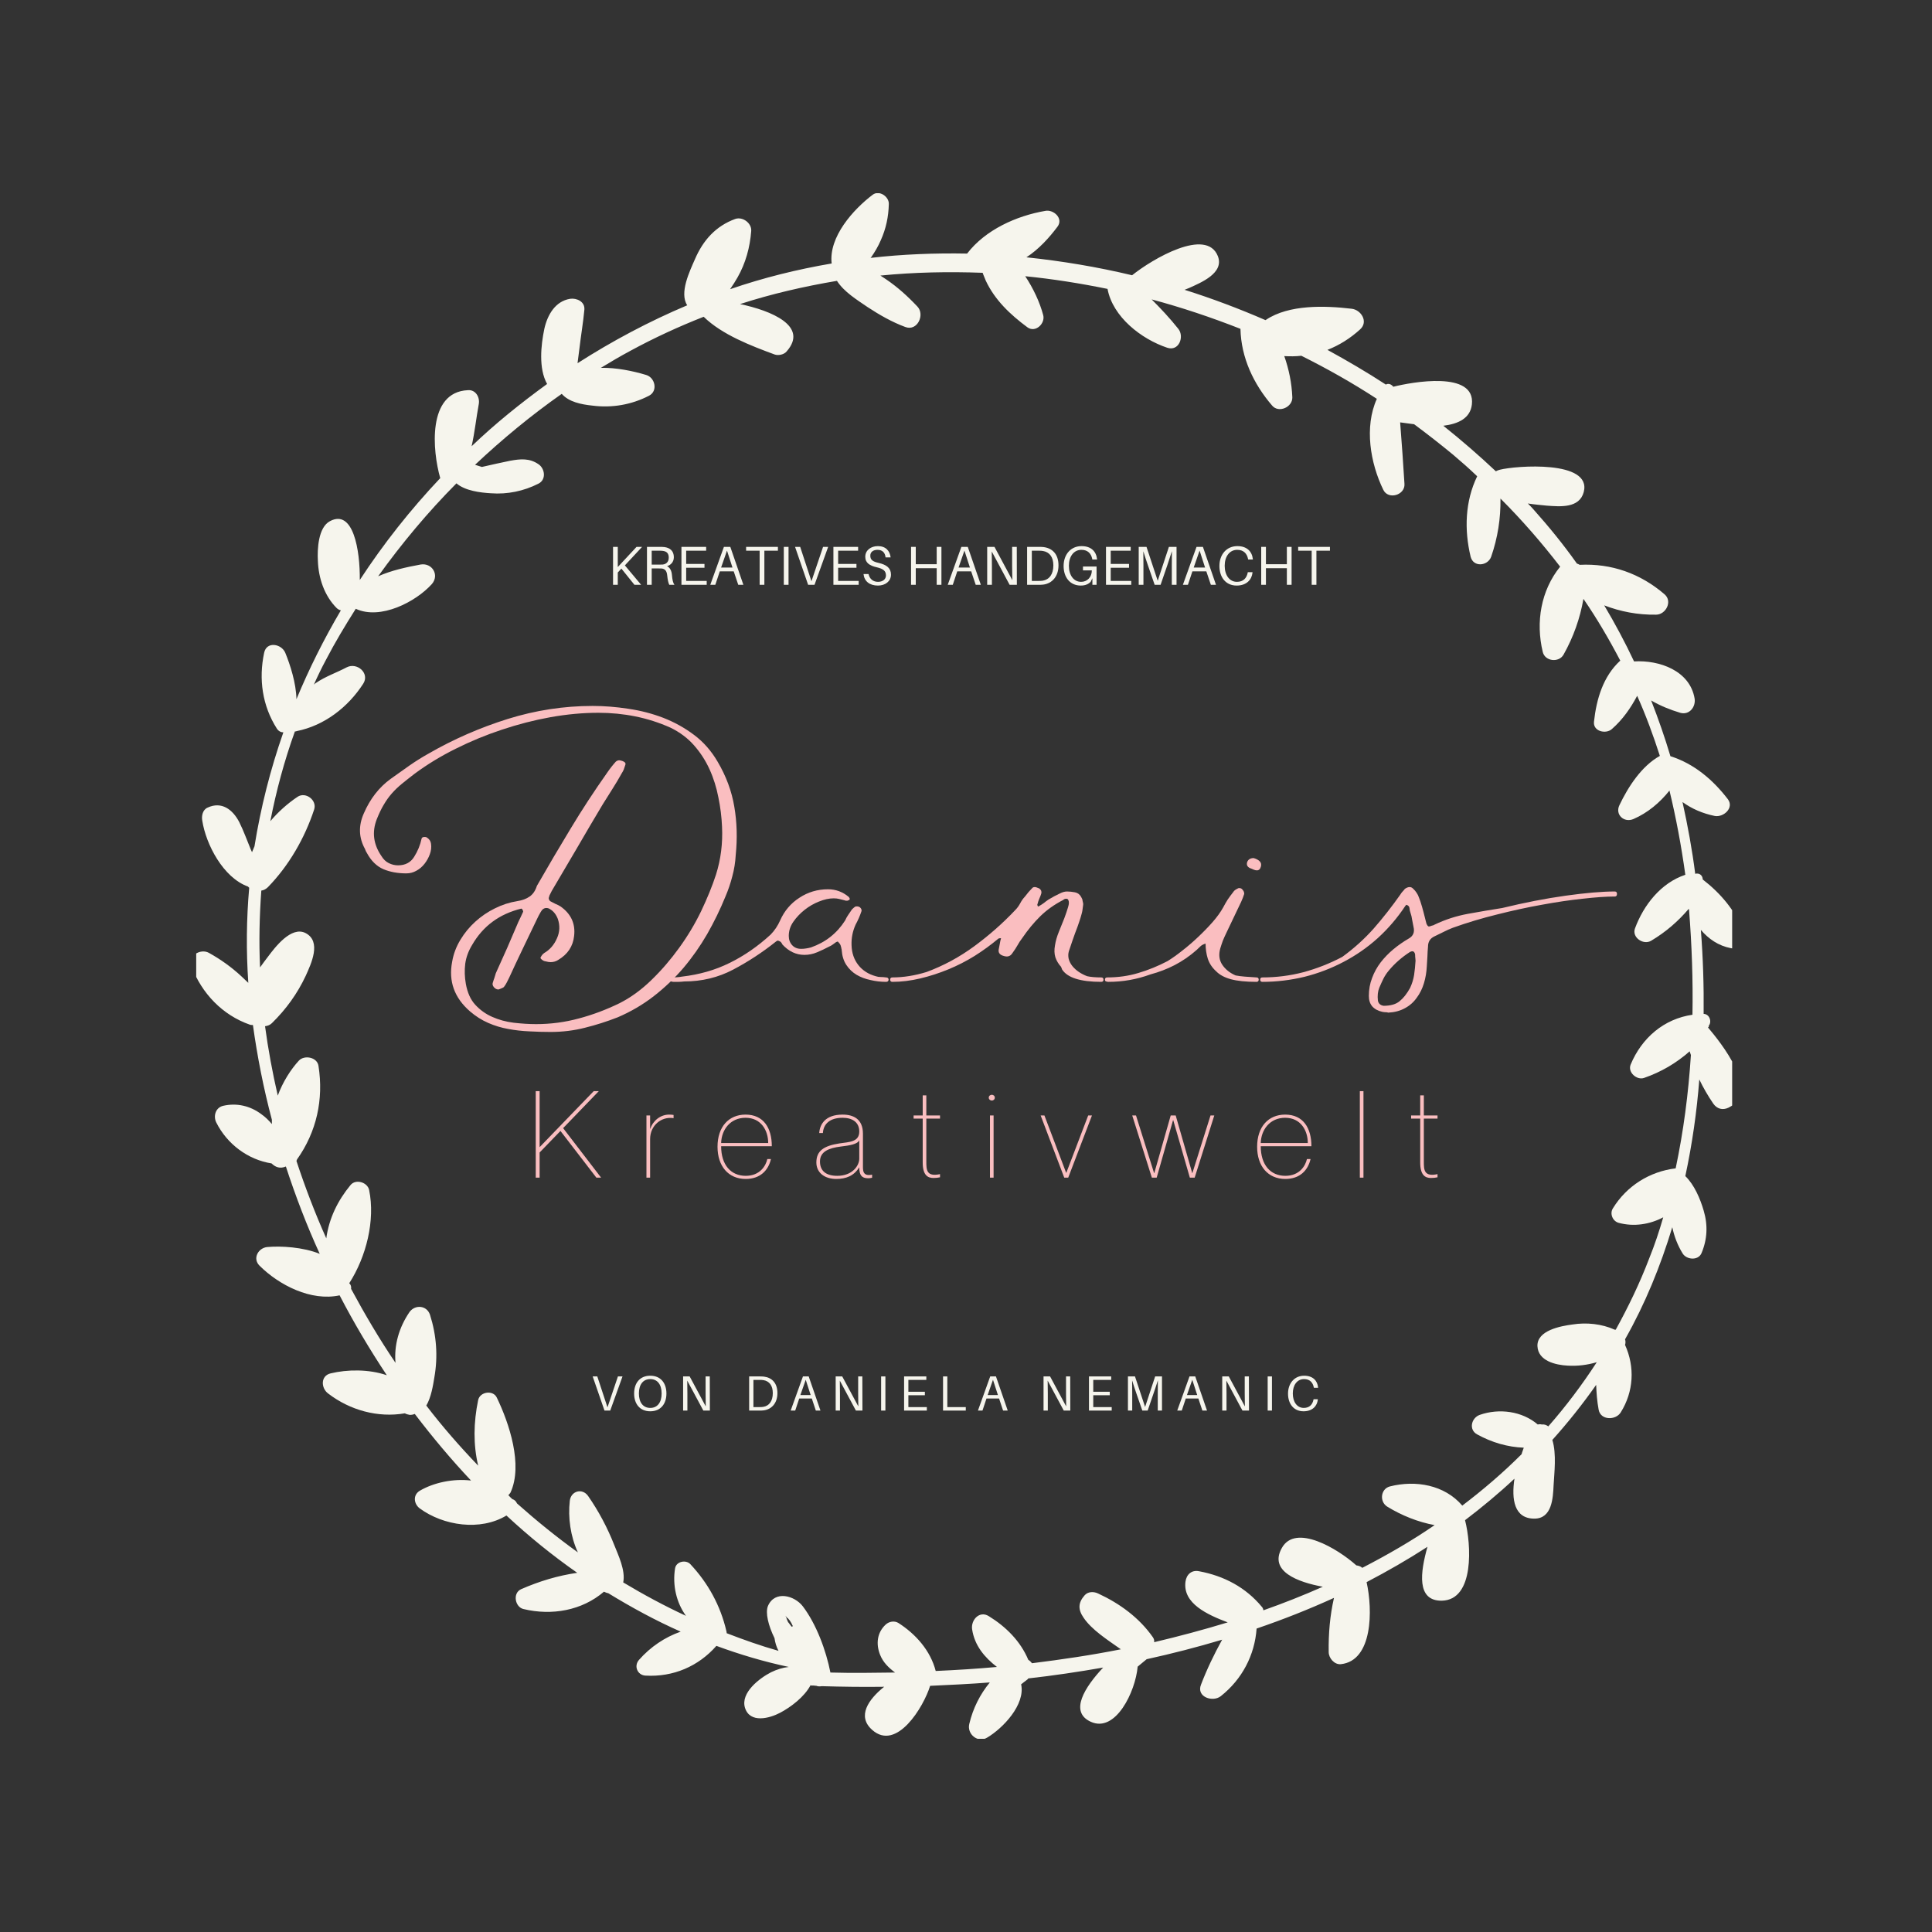 <?xml version="1.0" encoding="UTF-8"?>
<svg xmlns="http://www.w3.org/2000/svg" xmlns:xlink="http://www.w3.org/1999/xlink" width="150pt" height="150pt" viewBox="0 0 150 150" version="1.2">
<rect x="0" y="0" width="150" height="150" fill="#333333" stroke="none"/>
<defs>
<g>
<symbol overflow="visible" id="glyph0-0">
<path style="stroke:none;" d="M 12.281 -20.625 L 12.281 0 L -0.297 0 L -0.297 -20.625 Z M 5.984 -10.938 L 11.469 -20.031 L 0.531 -20.031 Z M 0.328 -19.156 L 0.328 -1.438 L 5.625 -10.312 Z M 0.562 -0.625 L 11.469 -0.625 L 6.016 -9.688 Z M 11.703 -1.391 L 11.703 -19.219 L 6.359 -10.312 Z M 11.703 -1.391 "/>
</symbol>
<symbol overflow="visible" id="glyph0-1">
<path style="stroke:none;" d="M 19.719 2.922 C 18.875 3.254 18.023 3.523 17.172 3.734 C 16.316 3.953 15.426 4.062 14.5 4.062 C 13.969 4.062 13.422 4.047 12.859 4.016 C 12.297 3.992 11.742 3.93 11.203 3.828 C 10.672 3.734 10.156 3.578 9.656 3.359 C 9.156 3.141 8.688 2.844 8.25 2.469 C 7.031 1.414 6.566 0.129 6.859 -1.391 C 6.961 -1.992 7.176 -2.562 7.5 -3.094 C 7.82 -3.625 8.207 -4.094 8.656 -4.5 C 9.113 -4.914 9.617 -5.258 10.172 -5.531 C 10.734 -5.812 11.312 -6 11.906 -6.094 C 12.301 -6.156 12.625 -6.273 12.875 -6.453 C 13.133 -6.629 13.32 -6.906 13.438 -7.281 C 14.301 -8.789 15.176 -10.273 16.062 -11.734 C 16.945 -13.203 17.891 -14.645 18.891 -16.062 C 19.086 -16.352 19.312 -16.641 19.562 -16.922 C 19.645 -16.992 19.734 -17.031 19.828 -17.031 C 19.891 -17.031 19.977 -17.008 20.094 -16.969 C 20.289 -16.895 20.359 -16.789 20.297 -16.656 C 20.266 -16.551 20.227 -16.441 20.188 -16.328 C 20.145 -16.223 20.094 -16.125 20.031 -16.031 C 19.801 -15.613 19.555 -15.203 19.297 -14.797 C 19.047 -14.398 18.789 -13.992 18.531 -13.578 C 17.863 -12.461 17.207 -11.348 16.562 -10.234 C 15.914 -9.129 15.258 -8.016 14.594 -6.891 C 14.551 -6.797 14.508 -6.711 14.469 -6.641 C 14.426 -6.578 14.395 -6.492 14.375 -6.391 C 14.352 -6.348 14.352 -6.297 14.375 -6.234 C 14.395 -6.18 14.426 -6.133 14.469 -6.094 C 14.602 -6.02 14.734 -5.953 14.859 -5.891 C 14.992 -5.836 15.129 -5.77 15.266 -5.688 C 16.086 -5.113 16.441 -4.348 16.328 -3.391 C 16.242 -2.586 15.832 -1.969 15.094 -1.531 C 14.914 -1.414 14.719 -1.359 14.5 -1.359 C 14.395 -1.359 14.266 -1.379 14.109 -1.422 C 14.016 -1.43 13.914 -1.477 13.812 -1.562 C 13.719 -1.645 13.691 -1.703 13.734 -1.734 C 13.797 -1.867 13.883 -1.977 14 -2.062 C 14.445 -2.32 14.781 -2.707 15 -3.219 C 15.219 -3.707 15.238 -4.207 15.062 -4.719 C 14.926 -5.07 14.719 -5.328 14.438 -5.484 C 14.363 -5.535 14.273 -5.562 14.172 -5.562 C 13.992 -5.562 13.848 -5.457 13.734 -5.25 C 13.617 -5.051 13.531 -4.883 13.469 -4.75 C 13.094 -3.977 12.723 -3.207 12.359 -2.438 C 11.992 -1.676 11.633 -0.91 11.281 -0.141 C 11.227 -0.023 11.172 0.086 11.109 0.203 C 11.047 0.328 10.977 0.438 10.906 0.531 C 10.863 0.594 10.805 0.633 10.734 0.656 C 10.672 0.688 10.609 0.711 10.547 0.734 C 10.523 0.734 10.508 0.738 10.5 0.75 C 10.488 0.758 10.477 0.766 10.469 0.766 C 10.32 0.766 10.195 0.703 10.094 0.578 C 10 0.461 9.973 0.348 10.016 0.234 C 10.055 0.098 10.098 -0.023 10.141 -0.141 C 10.18 -0.266 10.219 -0.383 10.25 -0.5 C 10.551 -1.164 10.848 -1.828 11.141 -2.484 C 11.43 -3.148 11.719 -3.816 12 -4.484 C 12.07 -4.617 12.133 -4.75 12.188 -4.875 C 12.25 -5 12.312 -5.133 12.375 -5.281 C 12.375 -5.312 12.352 -5.367 12.312 -5.453 C 12.312 -5.473 12.297 -5.484 12.266 -5.484 L 12.234 -5.516 C 10.523 -5.098 9.25 -4.156 8.406 -2.688 C 8.125 -2.227 7.945 -1.742 7.875 -1.234 C 7.812 -0.723 7.828 -0.203 7.922 0.328 C 8.047 1.016 8.289 1.555 8.656 1.953 C 9.031 2.359 9.469 2.672 9.969 2.891 C 10.477 3.117 11.031 3.27 11.625 3.344 C 12.227 3.414 12.812 3.453 13.375 3.453 C 14.52 3.453 15.625 3.305 16.688 3.016 C 17.758 2.734 18.816 2.336 19.859 1.828 C 20.742 1.379 21.57 0.773 22.344 0.016 C 23.125 -0.742 23.836 -1.57 24.484 -2.469 C 25.141 -3.375 25.707 -4.32 26.188 -5.312 C 26.664 -6.312 27.051 -7.258 27.344 -8.156 C 27.719 -9.344 27.875 -10.582 27.812 -11.875 C 27.781 -12.625 27.688 -13.379 27.531 -14.141 C 27.383 -14.91 27.156 -15.641 26.844 -16.328 C 26.531 -17.016 26.129 -17.633 25.641 -18.188 C 25.148 -18.75 24.539 -19.207 23.812 -19.562 C 22.926 -19.957 22.016 -20.25 21.078 -20.438 C 20.148 -20.625 19.195 -20.719 18.219 -20.719 C 17 -20.719 15.754 -20.602 14.484 -20.375 C 13.211 -20.145 11.957 -19.82 10.719 -19.406 C 9.488 -19 8.289 -18.504 7.125 -17.922 C 5.969 -17.348 4.898 -16.695 3.922 -15.969 C 3.566 -15.695 3.242 -15.441 2.953 -15.203 C 2.672 -14.973 2.41 -14.723 2.172 -14.453 C 1.941 -14.191 1.734 -13.898 1.547 -13.578 C 1.359 -13.266 1.176 -12.883 1 -12.438 C 0.625 -11.457 0.742 -10.516 1.359 -9.609 C 1.516 -9.348 1.707 -9.16 1.938 -9.047 C 2.176 -8.93 2.414 -8.875 2.656 -8.875 C 3.219 -8.875 3.633 -9.094 3.906 -9.531 C 4.188 -9.977 4.379 -10.445 4.484 -10.938 C 4.504 -11.031 4.582 -11.078 4.719 -11.078 C 4.812 -11.078 4.879 -11.055 4.922 -11.016 C 5.098 -10.898 5.195 -10.742 5.219 -10.547 C 5.258 -10.273 5.227 -10.004 5.125 -9.734 C 5.031 -9.473 4.895 -9.227 4.719 -9 C 4.539 -8.77 4.328 -8.586 4.078 -8.453 C 3.836 -8.316 3.578 -8.25 3.297 -8.25 C 2.629 -8.25 2.035 -8.359 1.516 -8.578 C 0.992 -8.805 0.566 -9.227 0.234 -9.844 C 0.172 -9.938 0.125 -10.035 0.094 -10.141 C -0.395 -11.023 -0.426 -11.945 0 -12.906 C 0.488 -14.039 1.188 -14.938 2.094 -15.594 C 2.582 -15.945 3.066 -16.289 3.547 -16.625 C 4.023 -16.957 4.523 -17.27 5.047 -17.562 C 6.961 -18.664 9 -19.555 11.156 -20.234 C 13.32 -20.91 15.523 -21.25 17.766 -21.25 C 18.672 -21.25 19.594 -21.176 20.531 -21.031 C 21.477 -20.895 22.383 -20.66 23.25 -20.328 C 24.113 -19.992 24.91 -19.551 25.641 -19 C 26.367 -18.457 26.977 -17.766 27.469 -16.922 C 28.133 -15.797 28.566 -14.629 28.766 -13.422 C 28.973 -12.211 29.008 -10.961 28.875 -9.672 C 28.844 -9.098 28.754 -8.547 28.609 -8.016 C 28.473 -7.484 28.297 -6.961 28.078 -6.453 C 27.672 -5.453 27.195 -4.477 26.656 -3.531 C 26.113 -2.594 25.5 -1.719 24.812 -0.906 C 24.125 -0.102 23.359 0.625 22.516 1.281 C 21.672 1.938 20.738 2.484 19.719 2.922 Z M 19.719 2.922 "/>
</symbol>
<symbol overflow="visible" id="glyph0-2">
<path style="stroke:none;" d="M 16.469 -0.172 C 16.602 -0.172 16.672 -0.113 16.672 0 C 16.672 0.113 16.602 0.172 16.469 0.172 C 16.062 0.172 15.66 0.125 15.266 0.031 C 14.867 -0.051 14.508 -0.188 14.188 -0.375 C 13.863 -0.57 13.598 -0.828 13.391 -1.141 C 13.18 -1.461 13.062 -1.848 13.031 -2.297 C 13.031 -2.336 13.023 -2.367 13.016 -2.391 C 13.004 -2.41 13 -2.438 13 -2.469 C 12.977 -2.594 12.938 -2.703 12.875 -2.797 C 12.832 -2.836 12.801 -2.875 12.781 -2.906 C 12.77 -2.938 12.742 -2.953 12.703 -2.953 C 12.68 -2.953 12.664 -2.945 12.656 -2.938 C 12.645 -2.926 12.629 -2.922 12.609 -2.922 C 12.516 -2.859 12.422 -2.789 12.328 -2.719 C 12.242 -2.656 12.148 -2.602 12.047 -2.562 C 11.754 -2.406 11.445 -2.258 11.125 -2.125 C 10.801 -1.988 10.473 -1.922 10.141 -1.922 C 9.492 -1.922 8.922 -2.191 8.422 -2.734 C 8.41 -2.773 8.395 -2.805 8.375 -2.828 C 8.352 -2.848 8.332 -2.879 8.312 -2.922 C 8.195 -2.992 8.117 -3.031 8.078 -3.031 C 8.035 -3.031 7.984 -3.004 7.922 -2.953 C 6.879 -2.117 5.773 -1.395 4.609 -0.781 C 3.441 -0.164 2.172 0.141 0.797 0.141 C 0.641 0.16 0.492 0.172 0.359 0.172 C 0.234 0.172 0.102 0.172 -0.031 0.172 C -0.094 0.172 -0.148 0.16 -0.203 0.141 C -0.266 0.129 -0.297 0.082 -0.297 0 C -0.297 -0.113 -0.238 -0.172 -0.125 -0.172 C 0 -0.172 0.125 -0.176 0.25 -0.188 C 0.375 -0.195 0.5 -0.211 0.625 -0.234 C 1.977 -0.391 3.211 -0.742 4.328 -1.297 C 5.453 -1.848 6.516 -2.582 7.516 -3.5 C 7.828 -3.82 8.07 -4.188 8.25 -4.594 C 8.582 -5.344 9.082 -5.93 9.75 -6.359 C 10.414 -6.797 11.156 -7.016 11.969 -7.016 C 12.57 -7.016 13.109 -6.816 13.578 -6.422 C 13.598 -6.398 13.617 -6.367 13.641 -6.328 C 13.66 -6.297 13.66 -6.258 13.641 -6.219 C 13.641 -6.195 13.617 -6.18 13.578 -6.172 C 13.547 -6.16 13.508 -6.145 13.469 -6.125 C 13.363 -6.125 13.297 -6.133 13.266 -6.156 C 13.109 -6.195 12.961 -6.234 12.828 -6.266 C 12.703 -6.297 12.562 -6.312 12.406 -6.312 C 12.051 -6.312 11.672 -6.227 11.266 -6.062 C 10.867 -5.906 10.5 -5.691 10.156 -5.422 C 9.812 -5.148 9.52 -4.844 9.281 -4.5 C 9.039 -4.156 8.922 -3.785 8.922 -3.391 C 8.922 -3.109 9.008 -2.867 9.188 -2.672 C 9.363 -2.484 9.594 -2.391 9.875 -2.391 C 10.008 -2.391 10.141 -2.398 10.266 -2.422 C 10.398 -2.441 10.523 -2.469 10.641 -2.5 C 11.773 -2.895 12.66 -3.594 13.297 -4.594 C 13.367 -4.75 13.445 -4.891 13.531 -5.016 C 13.625 -5.148 13.723 -5.297 13.828 -5.453 C 13.922 -5.547 14 -5.613 14.062 -5.656 C 14.082 -5.676 14.129 -5.688 14.203 -5.688 C 14.316 -5.688 14.406 -5.656 14.469 -5.594 C 14.508 -5.562 14.539 -5.516 14.562 -5.453 C 14.582 -5.391 14.582 -5.336 14.562 -5.297 C 14.438 -4.93 14.285 -4.586 14.109 -4.266 C 13.879 -3.754 13.773 -3.219 13.797 -2.656 C 13.816 -2.062 13.992 -1.551 14.328 -1.125 C 14.66 -0.707 15.109 -0.422 15.672 -0.266 C 15.797 -0.223 15.926 -0.203 16.062 -0.203 C 16.195 -0.203 16.332 -0.191 16.469 -0.172 Z M 16.469 -0.172 "/>
</symbol>
<symbol overflow="visible" id="glyph0-3">
<path style="stroke:none;" d="M 16.094 -0.172 C 16.207 -0.172 16.266 -0.113 16.266 0 C 16.266 0.113 16.207 0.172 16.094 0.172 C 14.477 0.172 13.461 -0.148 13.047 -0.797 C 13.035 -0.836 13.023 -0.867 13.016 -0.891 C 13.004 -0.922 12.988 -0.957 12.969 -1 C 12.77 -1.219 12.625 -1.461 12.531 -1.734 C 12.445 -2.016 12.438 -2.32 12.5 -2.656 C 12.551 -2.988 12.648 -3.336 12.797 -3.703 C 12.953 -4.078 13.094 -4.426 13.219 -4.75 C 13.344 -5.082 13.441 -5.375 13.516 -5.625 C 13.598 -5.883 13.602 -6.07 13.531 -6.188 C 13.508 -6.25 13.457 -6.281 13.375 -6.281 C 13.281 -6.281 13.203 -6.25 13.141 -6.188 C 12.453 -5.832 11.859 -5.41 11.359 -4.922 C 10.859 -4.43 10.391 -3.863 9.953 -3.219 C 9.816 -3.039 9.695 -2.859 9.594 -2.672 C 9.488 -2.484 9.363 -2.289 9.219 -2.094 C 9.102 -1.895 8.945 -1.797 8.75 -1.797 C 8.676 -1.797 8.578 -1.816 8.453 -1.859 C 8.18 -1.953 8.078 -2.129 8.141 -2.391 C 8.172 -2.523 8.195 -2.66 8.219 -2.797 C 8.238 -2.93 8.27 -3.07 8.312 -3.219 C 8.207 -3.219 8.141 -3.207 8.109 -3.188 C 7.535 -2.707 6.922 -2.258 6.266 -1.844 C 5.609 -1.438 4.926 -1.086 4.219 -0.797 C 3.508 -0.504 2.785 -0.27 2.047 -0.094 C 1.305 0.082 0.582 0.172 -0.125 0.172 C -0.238 0.172 -0.297 0.113 -0.297 0 C -0.297 -0.113 -0.238 -0.172 -0.125 -0.172 C 0.727 -0.172 1.613 -0.312 2.531 -0.594 C 3.852 -1.082 5.086 -1.75 6.234 -2.594 C 7.379 -3.438 8.438 -4.367 9.406 -5.391 C 9.562 -5.547 9.691 -5.723 9.797 -5.922 C 9.898 -6.117 10.023 -6.297 10.172 -6.453 C 10.348 -6.691 10.539 -6.914 10.75 -7.125 C 10.789 -7.164 10.852 -7.188 10.938 -7.188 C 11.008 -7.188 11.125 -7.148 11.281 -7.078 C 11.426 -6.973 11.477 -6.844 11.438 -6.688 C 11.395 -6.551 11.344 -6.414 11.281 -6.281 C 11.227 -6.156 11.18 -6.016 11.141 -5.859 C 11.117 -5.828 11.129 -5.77 11.172 -5.688 L 11.234 -5.688 C 11.266 -5.707 11.281 -5.719 11.281 -5.719 C 11.406 -5.789 11.523 -5.867 11.641 -5.953 C 11.754 -6.047 11.875 -6.133 12 -6.219 C 12.156 -6.312 12.301 -6.395 12.438 -6.469 C 12.57 -6.539 12.719 -6.613 12.875 -6.688 C 13.07 -6.789 13.258 -6.844 13.438 -6.844 C 13.633 -6.844 13.836 -6.82 14.047 -6.781 C 14.266 -6.738 14.426 -6.617 14.531 -6.422 C 14.602 -6.305 14.641 -6.207 14.641 -6.125 C 14.66 -6.051 14.676 -5.984 14.688 -5.922 C 14.695 -5.859 14.691 -5.781 14.672 -5.688 C 14.648 -5.445 14.613 -5.242 14.562 -5.078 C 14.52 -4.91 14.457 -4.707 14.375 -4.469 C 14.301 -4.238 14.195 -3.953 14.062 -3.609 C 13.938 -3.266 13.773 -2.797 13.578 -2.203 C 13.523 -2.016 13.52 -1.82 13.562 -1.625 C 13.613 -1.426 13.707 -1.238 13.844 -1.062 C 13.988 -0.883 14.16 -0.727 14.359 -0.594 C 14.566 -0.457 14.781 -0.348 15 -0.266 C 15.289 -0.203 15.656 -0.172 16.094 -0.172 Z M 16.094 -0.172 "/>
</symbol>
<symbol overflow="visible" id="glyph0-4">
<path style="stroke:none;" d="M 11.734 -9.172 C 11.828 -9.066 11.852 -8.938 11.812 -8.781 C 11.758 -8.582 11.656 -8.484 11.5 -8.484 C 11.414 -8.484 11.328 -8.504 11.234 -8.547 C 11.148 -8.586 11.062 -8.625 10.969 -8.656 C 10.75 -8.758 10.676 -8.922 10.75 -9.141 C 10.832 -9.336 11 -9.438 11.25 -9.438 C 11.469 -9.375 11.629 -9.285 11.734 -9.172 Z M 11.469 -0.172 C 11.582 -0.172 11.641 -0.113 11.641 0 C 11.641 0.113 11.582 0.172 11.469 0.172 C 10.633 0.172 9.973 0.102 9.484 -0.031 C 8.992 -0.164 8.613 -0.367 8.344 -0.641 C 8.031 -0.922 7.812 -1.25 7.688 -1.625 C 7.57 -2.008 7.516 -2.398 7.516 -2.797 C 7.359 -2.754 7.227 -2.688 7.125 -2.594 C 7.031 -2.5 6.926 -2.398 6.812 -2.297 C 6.281 -1.828 5.711 -1.438 5.109 -1.125 C 4.516 -0.82 3.891 -0.582 3.234 -0.406 C 2.18 -0.02 1.094 0.172 -0.031 0.172 C -0.094 0.172 -0.148 0.16 -0.203 0.141 C -0.266 0.129 -0.297 0.082 -0.297 0 C -0.297 -0.113 -0.238 -0.172 -0.125 -0.172 C 0.727 -0.172 1.535 -0.285 2.297 -0.516 C 3.066 -0.742 3.82 -1.051 4.562 -1.438 C 4.914 -1.656 5.297 -1.926 5.703 -2.25 C 6.117 -2.57 6.531 -2.926 6.938 -3.312 C 7.344 -3.695 7.719 -4.082 8.062 -4.469 C 8.406 -4.863 8.676 -5.238 8.875 -5.594 C 8.988 -5.812 9.109 -6.02 9.234 -6.219 C 9.367 -6.414 9.516 -6.613 9.672 -6.812 C 9.723 -6.906 9.836 -6.992 10.016 -7.078 C 10.035 -7.098 10.078 -7.109 10.141 -7.109 C 10.254 -7.109 10.344 -7.055 10.406 -6.953 C 10.477 -6.879 10.516 -6.781 10.516 -6.656 C 10.484 -6.562 10.445 -6.457 10.406 -6.344 C 10.363 -6.238 10.32 -6.141 10.281 -6.047 L 9.141 -3.656 C 9.035 -3.438 8.941 -3.227 8.859 -3.031 C 8.785 -2.832 8.719 -2.629 8.656 -2.422 C 8.52 -1.941 8.57 -1.52 8.812 -1.156 C 9.051 -0.801 9.395 -0.523 9.844 -0.328 C 10.062 -0.285 10.301 -0.254 10.562 -0.234 C 10.832 -0.211 11.133 -0.191 11.469 -0.172 Z M 11.469 -0.172 "/>
</symbol>
<symbol overflow="visible" id="glyph0-5">
<path style="stroke:none;" d="M 27.234 -6.844 C 27.348 -6.844 27.406 -6.781 27.406 -6.656 C 27.406 -6.52 27.348 -6.453 27.234 -6.453 C 26.566 -6.453 25.734 -6.395 24.734 -6.281 C 23.742 -6.176 22.688 -6.02 21.562 -5.812 C 20.445 -5.613 19.297 -5.363 18.109 -5.062 C 16.922 -4.77 15.773 -4.426 14.672 -4.031 C 14.422 -3.938 14.176 -3.828 13.938 -3.703 C 13.695 -3.586 13.461 -3.473 13.234 -3.359 C 12.898 -3.203 12.734 -2.938 12.734 -2.562 C 12.711 -2.312 12.695 -2.055 12.688 -1.797 C 12.676 -1.547 12.66 -1.289 12.641 -1.031 C 12.617 -0.582 12.547 -0.148 12.422 0.266 C 12.297 0.691 12.109 1.07 11.859 1.406 C 11.617 1.75 11.312 2.02 10.938 2.219 C 10.562 2.426 10.129 2.539 9.641 2.562 C 9.598 2.539 9.535 2.531 9.453 2.531 C 9.379 2.531 9.289 2.52 9.188 2.5 C 8.852 2.426 8.594 2.285 8.406 2.078 C 8.227 1.867 8.141 1.598 8.141 1.266 C 8.141 0.773 8.223 0.312 8.391 -0.125 C 8.555 -0.57 8.781 -0.977 9.062 -1.344 C 9.344 -1.707 9.672 -2.047 10.047 -2.359 C 10.422 -2.672 10.816 -2.945 11.234 -3.188 C 11.586 -3.383 11.711 -3.688 11.609 -4.094 C 11.566 -4.289 11.531 -4.477 11.5 -4.656 C 11.477 -4.832 11.438 -5.008 11.375 -5.188 C 11.332 -5.301 11.305 -5.422 11.297 -5.547 C 11.285 -5.68 11.203 -5.77 11.047 -5.812 L 10.969 -5.719 C 10.352 -4.789 9.641 -3.957 8.828 -3.219 C 8.016 -2.488 7.129 -1.875 6.172 -1.375 C 5.223 -0.875 4.211 -0.488 3.141 -0.219 C 2.066 0.039 0.977 0.172 -0.125 0.172 C -0.238 0.172 -0.297 0.113 -0.297 0 C -0.297 -0.113 -0.238 -0.172 -0.125 -0.172 C 0.957 -0.172 2.02 -0.305 3.062 -0.578 C 4.102 -0.859 5.109 -1.254 6.078 -1.766 C 6.992 -2.43 7.812 -3.172 8.531 -3.984 C 9.25 -4.805 9.93 -5.676 10.578 -6.594 C 10.641 -6.695 10.695 -6.773 10.75 -6.828 C 10.812 -6.891 10.875 -6.961 10.938 -7.047 C 11.07 -7.141 11.195 -7.188 11.312 -7.188 C 11.414 -7.188 11.508 -7.141 11.594 -7.047 C 11.688 -6.961 11.77 -6.863 11.844 -6.75 C 11.926 -6.633 11.988 -6.508 12.031 -6.375 C 12.082 -6.25 12.117 -6.148 12.141 -6.078 C 12.234 -5.797 12.316 -5.508 12.391 -5.219 C 12.461 -4.926 12.535 -4.641 12.609 -4.359 C 12.672 -4.203 12.738 -4.125 12.812 -4.125 C 12.832 -4.125 12.852 -4.129 12.875 -4.141 C 12.895 -4.148 12.914 -4.156 12.938 -4.156 C 12.977 -4.176 13.023 -4.191 13.078 -4.203 C 13.141 -4.211 13.191 -4.234 13.234 -4.266 C 14.055 -4.66 14.922 -4.941 15.828 -5.109 C 16.734 -5.273 17.625 -5.426 18.5 -5.562 C 20.207 -5.977 21.844 -6.297 23.406 -6.516 C 24.969 -6.734 26.242 -6.844 27.234 -6.844 Z M 11.344 0.641 C 11.5 0.305 11.602 -0.031 11.656 -0.375 C 11.707 -0.719 11.742 -1.082 11.766 -1.469 C 11.766 -1.531 11.758 -1.598 11.75 -1.672 C 11.738 -1.754 11.734 -1.844 11.734 -1.938 C 11.711 -2.113 11.633 -2.203 11.5 -2.203 C 11.477 -2.203 11.426 -2.188 11.344 -2.156 C 10.695 -1.738 10.145 -1.254 9.688 -0.703 C 9.52 -0.504 9.379 -0.289 9.266 -0.062 C 9.16 0.156 9.055 0.383 8.953 0.625 C 8.836 0.914 8.801 1.25 8.844 1.625 C 8.883 1.852 9.031 1.988 9.281 2.031 C 9.832 2.031 10.25 1.91 10.531 1.672 C 10.82 1.441 11.094 1.098 11.344 0.641 Z M 11.344 0.641 "/>
</symbol>
<symbol overflow="visible" id="glyph0-6">
<path style="stroke:none;" d=""/>
</symbol>
<symbol overflow="visible" id="glyph1-0">
<path style="stroke:none;" d=""/>
</symbol>
<symbol overflow="visible" id="glyph1-1">
<path style="stroke:none;" d="M 0.609 0 L 0.91 0 L 0.91 -1.953 L 2.527 -3.625 L 5.316 0 L 5.684 0 L 2.734 -3.844 L 5.504 -6.715 L 5.109 -6.715 L 0.91 -2.367 L 0.91 -6.715 L 0.609 -6.715 Z M 0.609 0 "/>
</symbol>
<symbol overflow="visible" id="glyph1-2">
<path style="stroke:none;" d="M 0.496 0 L 0.781 0 L 0.781 -2.996 C 0.781 -4.059 1.664 -4.762 2.582 -4.621 L 2.602 -4.621 L 2.602 -4.867 C 2.508 -4.883 2.406 -4.895 2.254 -4.895 C 1.586 -4.895 1.004 -4.426 0.797 -3.797 L 0.781 -3.797 L 0.781 -4.828 L 0.496 -4.828 Z M 0.496 0 "/>
</symbol>
<symbol overflow="visible" id="glyph1-3">
<path style="stroke:none;" d="M 2.434 0.102 C 3.559 0.102 4.191 -0.562 4.395 -1.445 L 4.113 -1.445 C 4 -0.93 3.551 -0.141 2.434 -0.141 C 1.277 -0.141 0.527 -0.996 0.527 -2.441 L 4.461 -2.441 C 4.461 -3.852 3.824 -4.895 2.422 -4.895 C 1.129 -4.895 0.246 -3.965 0.246 -2.395 C 0.246 -0.891 1.09 0.102 2.434 0.102 Z M 0.527 -2.688 C 0.555 -3.711 1.23 -4.648 2.422 -4.648 C 3.637 -4.648 4.18 -3.652 4.18 -2.688 Z M 0.527 -2.688 "/>
</symbol>
<symbol overflow="visible" id="glyph1-4">
<path style="stroke:none;" d="M 1.773 0.102 C 2.535 0.102 3.156 -0.148 3.543 -0.789 L 3.559 -0.789 C 3.559 -0.18 3.758 0.047 4.246 0.047 C 4.32 0.047 4.434 0.039 4.555 0.008 L 4.555 -0.234 C 3.797 -0.074 3.844 -0.59 3.844 -0.969 L 3.844 -3.41 C 3.844 -4.527 3.137 -4.895 2.266 -4.895 C 0.91 -4.895 0.496 -4.133 0.449 -3.465 L 0.734 -3.465 C 0.781 -4.191 1.297 -4.648 2.266 -4.648 C 3.008 -4.648 3.559 -4.312 3.559 -3.578 C 3.559 -2.754 2.754 -2.77 2.027 -2.66 C 0.789 -2.469 0.227 -2.074 0.227 -1.176 C 0.227 -0.395 0.855 0.102 1.773 0.102 Z M 1.852 -0.141 C 0.984 -0.141 0.508 -0.516 0.508 -1.258 C 0.508 -2.027 1.203 -2.301 2.121 -2.414 C 2.828 -2.5 3.418 -2.594 3.559 -2.902 L 3.559 -1.477 C 3.559 -0.93 3.023 -0.141 1.852 -0.141 Z M 1.852 -0.141 "/>
</symbol>
<symbol overflow="visible" id="glyph1-5">
<path style="stroke:none;" d="M 0.742 -5.984 C 0.855 -5.984 0.977 -6.066 0.977 -6.211 C 0.977 -6.359 0.855 -6.434 0.742 -6.434 C 0.641 -6.434 0.508 -6.359 0.508 -6.211 C 0.508 -6.066 0.641 -5.984 0.742 -5.984 Z M 0.602 0 L 0.883 0 L 0.883 -4.828 L 0.602 -4.828 Z M 0.602 0 "/>
</symbol>
<symbol overflow="visible" id="glyph1-6">
<path style="stroke:none;" d="M 0.527 0 L 0.809 0 L 0.809 -6.715 L 0.527 -6.715 Z M 0.527 0 "/>
</symbol>
<symbol overflow="visible" id="glyph2-0">
<path style="stroke:none;" d="M 1.711 0.027 C 1.906 0.027 2.047 0.008 2.219 -0.027 L 2.219 -0.273 C 1.164 -0.047 1.156 -0.609 1.156 -1.25 L 1.156 -4.586 L 2.219 -4.586 L 2.219 -4.828 L 1.156 -4.828 L 1.156 -6.387 L 0.875 -6.387 L 0.875 -4.828 L 0.168 -4.828 L 0.168 -4.586 L 0.875 -4.586 L 0.875 -1.176 C 0.875 -0.195 1.258 0.027 1.711 0.027 Z M 1.711 0.027 "/>
</symbol>
<symbol overflow="visible" id="glyph2-1">
<path style="stroke:none;" d="M 1.879 0 L 2.188 0 L 4.031 -4.828 L 3.738 -4.828 L 2.039 -0.375 L 2.027 -0.375 L 0.34 -4.828 L 0.047 -4.828 Z M 1.879 0 "/>
</symbol>
<symbol overflow="visible" id="glyph2-2">
<path style="stroke:none;" d="M 1.598 0 L 1.973 0 L 3.242 -4.461 L 3.258 -4.461 L 4.547 0 L 4.922 0 L 6.445 -4.828 L 6.152 -4.828 L 4.742 -0.348 L 4.734 -0.348 L 3.449 -4.828 L 3.062 -4.828 L 1.785 -0.348 L 1.773 -0.348 L 0.367 -4.828 L 0.074 -4.828 Z M 1.598 0 "/>
</symbol>
<symbol overflow="visible" id="glyph3-0">
<path style="stroke:none;" d="M 1.484 0 L 2.438 -2.652 L 2.082 -2.652 L 1.27 -0.25 L 0.48 -2.652 L 0.121 -2.652 L 1.039 0 Z M 1.484 0 "/>
</symbol>
<symbol overflow="visible" id="glyph3-1">
<path style="stroke:none;" d="M 1.434 -2.707 C 0.625 -2.707 0.18 -2.137 0.18 -1.324 C 0.18 -0.52 0.625 0.055 1.434 0.055 C 2.242 0.055 2.688 -0.52 2.688 -1.324 C 2.688 -2.137 2.242 -2.707 1.434 -2.707 Z M 1.434 -0.207 C 0.875 -0.207 0.551 -0.637 0.551 -1.324 C 0.551 -2.02 0.875 -2.445 1.434 -2.445 C 1.992 -2.445 2.316 -2.02 2.316 -1.324 C 2.316 -0.637 1.992 -0.207 1.434 -0.207 Z M 1.434 -0.207 "/>
</symbol>
<symbol overflow="visible" id="glyph3-2">
<path style="stroke:none;" d="M 2.461 0 L 2.453 -2.652 L 2.129 -2.652 L 2.129 -1.324 C 2.129 -1.016 2.133 -0.633 2.141 -0.324 L 0.891 -2.652 L 0.383 -2.652 L 0.383 0 L 0.715 0 L 0.715 -1.324 C 0.715 -1.637 0.711 -2.02 0.703 -2.328 L 1.953 0 Z M 2.461 0 "/>
</symbol>
<symbol overflow="visible" id="glyph3-3">
<path style="stroke:none;" d="M 1.531 -2.637 C 1.395 -2.652 1.332 -2.652 1.191 -2.652 L 0.383 -2.652 L 0.383 0 L 1.172 0 C 1.312 0 1.375 0 1.512 -0.016 C 2.125 -0.094 2.578 -0.578 2.578 -1.355 C 2.578 -2.148 2.145 -2.559 1.531 -2.637 Z M 1.477 -0.289 C 1.391 -0.273 1.293 -0.27 1.152 -0.27 L 0.715 -0.27 L 0.715 -2.383 L 1.172 -2.383 C 1.309 -2.383 1.41 -2.379 1.496 -2.363 C 1.945 -2.289 2.219 -1.945 2.219 -1.355 C 2.219 -0.73 1.926 -0.359 1.477 -0.289 Z M 1.477 -0.289 "/>
</symbol>
<symbol overflow="visible" id="glyph3-4">
<path style="stroke:none;" d="M 1.754 -0.938 L 2.066 0 L 2.426 0 L 1.512 -2.652 L 1.066 -2.652 L 0.113 0 L 0.465 0 L 0.777 -0.938 Z M 0.867 -1.207 L 1.281 -2.391 L 1.664 -1.207 Z M 0.867 -1.207 "/>
</symbol>
<symbol overflow="visible" id="glyph3-5">
<path style="stroke:none;" d="M 0.715 0 L 0.715 -2.652 L 0.383 -2.652 L 0.383 0 Z M 0.715 0 "/>
</symbol>
<symbol overflow="visible" id="glyph3-6">
<path style="stroke:none;" d="M 2.148 -0.27 L 0.715 -0.27 L 0.715 -1.191 L 1.996 -1.191 L 1.996 -1.461 L 0.715 -1.461 L 0.715 -2.383 L 2.109 -2.383 L 2.109 -2.652 L 0.383 -2.652 L 0.383 0 L 2.148 0 Z M 2.148 -0.27 "/>
</symbol>
<symbol overflow="visible" id="glyph3-7">
<path style="stroke:none;" d="M 2.148 -0.27 L 0.715 -0.27 L 0.715 -2.652 L 0.383 -2.652 L 0.383 0 L 2.148 0 Z M 2.148 -0.27 "/>
</symbol>
<symbol overflow="visible" id="glyph3-8">
<path style="stroke:none;" d="M 3.027 -2.652 L 2.496 -2.652 L 1.715 -0.281 L 0.93 -2.652 L 0.383 -2.652 L 0.383 0 L 0.715 0 L 0.715 -1.363 C 0.715 -1.691 0.715 -2.055 0.707 -2.344 C 0.793 -2.059 0.914 -1.691 1.023 -1.375 L 1.5 0 L 1.914 0 L 2.383 -1.367 C 2.496 -1.691 2.617 -2.062 2.707 -2.352 C 2.699 -2.062 2.699 -1.695 2.699 -1.363 L 2.699 0 L 3.027 0 Z M 3.027 -2.652 "/>
</symbol>
<symbol overflow="visible" id="glyph3-9">
<path style="stroke:none;" d="M 1.434 -2.707 C 0.68 -2.707 0.18 -2.121 0.18 -1.312 C 0.18 -0.539 0.609 0.055 1.383 0.055 C 2.082 0.055 2.441 -0.363 2.492 -0.844 L 2.496 -0.883 L 2.164 -0.883 L 2.156 -0.844 C 2.078 -0.465 1.844 -0.207 1.402 -0.207 C 0.879 -0.207 0.551 -0.676 0.551 -1.328 C 0.551 -1.973 0.883 -2.445 1.426 -2.445 C 1.867 -2.445 2.102 -2.188 2.18 -1.805 L 2.188 -1.77 L 2.516 -1.77 L 2.512 -1.805 C 2.461 -2.324 2.105 -2.707 1.434 -2.707 Z M 1.434 -2.707 "/>
</symbol>
<symbol overflow="visible" id="glyph4-0">
<path style="stroke:none;" d=""/>
</symbol>
<symbol overflow="visible" id="glyph5-0">
<path style="stroke:none;" d="M 1.344 -1.508 L 2.68 -2.945 L 2.25 -2.945 L 0.793 -1.379 L 0.793 -2.945 L 0.426 -2.945 L 0.426 0 L 0.793 0 L 0.793 -0.957 L 1.074 -1.258 L 2.086 0 L 2.605 0 Z M 1.344 -1.508 "/>
</symbol>
<symbol overflow="visible" id="glyph5-1">
<path style="stroke:none;" d="M 2.363 -0.773 C 2.34 -1.066 2.223 -1.336 1.984 -1.445 C 2.258 -1.531 2.512 -1.754 2.512 -2.145 C 2.512 -2.637 2.203 -2.875 1.777 -2.93 C 1.645 -2.945 1.543 -2.945 1.391 -2.945 L 0.426 -2.945 L 0.426 0 L 0.793 0 L 0.793 -1.27 L 1.348 -1.27 C 1.418 -1.27 1.488 -1.27 1.559 -1.266 C 1.848 -1.242 1.965 -1.043 1.996 -0.738 C 2.035 -0.375 2.074 -0.188 2.156 0 L 2.562 0 C 2.441 -0.156 2.398 -0.387 2.363 -0.773 Z M 0.793 -1.566 L 0.793 -2.648 L 1.391 -2.648 C 1.523 -2.648 1.605 -2.645 1.688 -2.629 C 1.961 -2.586 2.117 -2.438 2.117 -2.109 C 2.117 -1.777 1.918 -1.602 1.645 -1.574 C 1.562 -1.566 1.488 -1.566 1.359 -1.566 Z M 0.793 -1.566 "/>
</symbol>
<symbol overflow="visible" id="glyph5-2">
<path style="stroke:none;" d="M 2.387 -0.301 L 0.793 -0.301 L 0.793 -1.324 L 2.215 -1.324 L 2.215 -1.621 L 0.793 -1.621 L 0.793 -2.648 L 2.344 -2.648 L 2.344 -2.945 L 0.426 -2.945 L 0.426 0 L 2.387 0 Z M 2.387 -0.301 "/>
</symbol>
<symbol overflow="visible" id="glyph5-3">
<path style="stroke:none;" d="M 1.945 -1.043 L 2.297 0 L 2.695 0 L 1.68 -2.945 L 1.184 -2.945 L 0.125 0 L 0.516 0 L 0.863 -1.043 Z M 0.965 -1.34 L 1.422 -2.656 L 1.848 -1.34 Z M 0.965 -1.34 "/>
</symbol>
<symbol overflow="visible" id="glyph5-4">
<path style="stroke:none;" d="M 2.613 -2.648 L 2.613 -2.945 L 0.145 -2.945 L 0.145 -2.648 L 1.195 -2.648 L 1.195 0 L 1.562 0 L 1.562 -2.648 Z M 2.613 -2.648 "/>
</symbol>
<symbol overflow="visible" id="glyph5-5">
<path style="stroke:none;" d="M 0.793 0 L 0.793 -2.945 L 0.426 -2.945 L 0.426 0 Z M 0.793 0 "/>
</symbol>
<symbol overflow="visible" id="glyph5-6">
<path style="stroke:none;" d="M 1.648 0 L 2.707 -2.945 L 2.312 -2.945 L 1.41 -0.277 L 0.535 -2.945 L 0.137 -2.945 L 1.152 0 Z M 1.648 0 "/>
</symbol>
<symbol overflow="visible" id="glyph5-7">
<path style="stroke:none;" d="M 1.34 -3.004 C 0.797 -3.004 0.359 -2.684 0.359 -2.176 C 0.359 -1.691 0.723 -1.48 1.242 -1.363 C 1.758 -1.242 1.965 -1.082 1.965 -0.723 C 1.965 -0.414 1.691 -0.23 1.352 -0.23 C 0.969 -0.23 0.699 -0.449 0.613 -0.836 L 0.223 -0.836 C 0.285 -0.27 0.695 0.059 1.344 0.059 C 1.914 0.059 2.355 -0.273 2.355 -0.789 C 2.355 -1.289 2.031 -1.555 1.383 -1.703 C 0.934 -1.805 0.75 -1.941 0.75 -2.262 C 0.75 -2.57 1 -2.715 1.312 -2.715 C 1.684 -2.715 1.898 -2.5 1.934 -2.129 L 2.328 -2.129 C 2.27 -2.633 1.949 -3.004 1.34 -3.004 Z M 1.34 -3.004 "/>
</symbol>
<symbol overflow="visible" id="glyph5-8">
<path style="stroke:none;" d="M 2.785 -2.945 L 2.418 -2.945 L 2.418 -1.598 L 0.793 -1.598 L 0.793 -2.945 L 0.426 -2.945 L 0.426 0 L 0.793 0 L 0.793 -1.289 L 2.418 -1.289 L 2.418 0 L 2.785 0 Z M 2.785 -2.945 "/>
</symbol>
<symbol overflow="visible" id="glyph5-9">
<path style="stroke:none;" d="M 2.73 0 L 2.723 -2.945 L 2.363 -2.945 L 2.363 -1.473 C 2.363 -1.129 2.371 -0.703 2.379 -0.359 L 0.992 -2.945 L 0.426 -2.945 L 0.426 0 L 0.793 0 L 0.793 -1.473 C 0.793 -1.82 0.789 -2.242 0.781 -2.586 L 2.168 0 Z M 2.73 0 "/>
</symbol>
<symbol overflow="visible" id="glyph5-10">
<path style="stroke:none;" d="M 1.699 -2.93 C 1.551 -2.945 1.48 -2.945 1.324 -2.945 L 0.426 -2.945 L 0.426 0 L 1.301 0 C 1.461 0 1.527 0 1.68 -0.016 C 2.359 -0.102 2.863 -0.641 2.863 -1.508 C 2.863 -2.387 2.383 -2.844 1.699 -2.93 Z M 1.641 -0.32 C 1.547 -0.305 1.434 -0.301 1.281 -0.301 L 0.793 -0.301 L 0.793 -2.648 L 1.301 -2.648 C 1.457 -2.648 1.566 -2.645 1.66 -2.625 C 2.16 -2.543 2.465 -2.16 2.465 -1.508 C 2.465 -0.812 2.141 -0.402 1.641 -0.32 Z M 1.641 -0.32 "/>
</symbol>
<symbol overflow="visible" id="glyph5-11">
<path style="stroke:none;" d="M 1.703 -1.422 L 1.703 -1.121 L 2.391 -1.121 C 2.391 -0.598 2.035 -0.23 1.559 -0.23 C 0.977 -0.23 0.609 -0.75 0.609 -1.477 C 0.609 -2.191 0.98 -2.715 1.582 -2.715 C 2.074 -2.715 2.336 -2.43 2.422 -2.008 L 2.43 -1.965 L 2.797 -1.965 L 2.793 -2.008 C 2.73 -2.582 2.34 -3.004 1.594 -3.004 C 0.754 -3.004 0.199 -2.355 0.199 -1.461 C 0.199 -0.598 0.68 0.059 1.535 0.059 C 1.875 0.059 2.133 -0.051 2.301 -0.238 L 2.434 -0.512 L 2.434 0 L 2.758 0 L 2.758 -1.422 Z M 1.703 -1.422 "/>
</symbol>
<symbol overflow="visible" id="glyph5-12">
<path style="stroke:none;" d="M 3.363 -2.945 L 2.77 -2.945 L 1.902 -0.312 L 1.031 -2.945 L 0.426 -2.945 L 0.426 0 L 0.793 0 L 0.793 -1.516 C 0.793 -1.879 0.793 -2.285 0.785 -2.605 C 0.879 -2.289 1.016 -1.879 1.137 -1.527 L 1.664 0 L 2.125 0 L 2.648 -1.52 C 2.77 -1.879 2.906 -2.293 3.004 -2.613 C 2.996 -2.293 2.996 -1.883 2.996 -1.516 L 2.996 0 L 3.363 0 Z M 3.363 -2.945 "/>
</symbol>
<symbol overflow="visible" id="glyph5-13">
<path style="stroke:none;" d="M 1.594 -3.004 C 0.754 -3.004 0.199 -2.355 0.199 -1.461 C 0.199 -0.598 0.68 0.059 1.535 0.059 C 2.312 0.059 2.711 -0.406 2.766 -0.938 L 2.77 -0.98 L 2.402 -0.98 L 2.395 -0.938 C 2.309 -0.516 2.051 -0.23 1.559 -0.23 C 0.977 -0.23 0.609 -0.75 0.609 -1.477 C 0.609 -2.191 0.98 -2.715 1.582 -2.715 C 2.074 -2.715 2.336 -2.43 2.422 -2.008 L 2.43 -1.965 L 2.797 -1.965 L 2.793 -2.008 C 2.73 -2.582 2.34 -3.004 1.594 -3.004 Z M 1.594 -3.004 "/>
</symbol>
<symbol overflow="visible" id="glyph6-0">
<path style="stroke:none;" d=""/>
</symbol>
</g>
<clipPath id="clip1">
  <path d="M 15.234 15 L 134.484 15 L 134.484 135 L 15.234 135 Z M 15.234 15 "/>
</clipPath>
</defs>
<g id="surface1">
<g clip-path="url(#clip1)" clip-rule="nonzero">
<path style=" stroke:none;fill-rule:nonzero;fill:rgb(96.469%,96.078%,92.94%);fill-opacity:1;" d="M 132.656 79.652 C 132.922 79.363 132.754 78.738 132.27 78.715 C 132.293 76.527 132.223 74.363 132.055 72.199 C 132.656 72.895 133.402 73.426 134.391 73.617 C 135.188 73.785 135.695 73.039 135.383 72.32 C 134.684 70.66 133.598 69.363 132.199 68.281 C 132.199 68.039 132.027 67.801 131.715 67.824 C 131.691 67.824 131.668 67.824 131.617 67.848 C 131.379 65.973 131.039 64.121 130.629 62.27 C 131.355 62.797 132.199 63.16 133.137 63.352 C 133.812 63.473 134.656 62.727 134.152 62.051 C 132.992 60.539 131.523 59.289 129.691 58.711 C 129.254 57.242 128.75 55.801 128.195 54.383 C 128.895 54.793 129.664 55.105 130.461 55.344 C 131.16 55.535 131.668 54.887 131.57 54.238 C 131.207 52.074 128.844 51.234 126.867 51.352 C 126.168 49.863 125.395 48.422 124.551 47 C 125.805 47.484 127.156 47.746 128.578 47.723 C 129.328 47.723 129.883 46.688 129.23 46.137 C 127.352 44.523 125.105 43.73 122.648 43.852 C 122.574 43.805 122.504 43.781 122.43 43.754 C 121.395 42.289 120.258 40.895 119.055 39.547 C 118.91 39.379 118.766 39.234 118.621 39.09 C 119.102 39.164 119.609 39.211 120.09 39.258 C 121.129 39.332 122.621 39.477 122.961 38.203 C 123.613 35.703 117.68 36.156 116.449 36.469 C 116.328 36.496 116.23 36.543 116.137 36.59 C 114.832 35.363 113.48 34.188 112.059 33.055 C 113.215 32.914 114.156 32.48 114.277 31.398 C 114.566 28.754 109.598 29.668 108.176 30.027 C 108.031 29.836 107.789 29.738 107.598 29.859 C 106.125 28.898 104.605 28.008 103.062 27.164 C 103.98 26.805 104.824 26.277 105.594 25.578 C 106.27 24.977 105.668 24.039 104.922 23.969 C 102.871 23.727 100.074 23.633 98.289 24.832 C 98.262 24.832 98.262 24.859 98.262 24.859 C 96.215 23.969 94.113 23.176 91.969 22.5 C 92.09 22.453 92.211 22.406 92.332 22.355 C 93.223 21.949 95.078 21.203 94.551 19.879 C 93.656 17.645 89.484 20.098 87.895 21.371 C 85.191 20.723 82.441 20.266 79.691 19.977 C 80.656 19.352 81.477 18.438 82.105 17.598 C 82.586 16.949 81.789 16.25 81.164 16.371 C 78.922 16.754 76.508 17.836 75.086 19.688 C 72.578 19.641 70.07 19.738 67.586 20.023 C 67.609 20 67.609 20 67.633 19.977 C 67.922 19.566 68.188 19.113 68.383 18.656 C 68.793 17.742 68.984 16.828 69.008 15.84 C 69.031 15.266 68.262 14.734 67.754 15.121 C 66.258 16.25 64.328 18.391 64.57 20.457 C 61.895 20.914 59.266 21.562 56.684 22.453 C 56.902 22.141 57.094 21.828 57.262 21.539 C 57.891 20.434 58.227 19.207 58.324 17.934 C 58.371 17.332 57.672 16.805 57.094 16.996 C 55.574 17.547 54.586 18.656 53.957 20.121 C 53.547 21.059 52.727 22.742 53.355 23.703 C 50.391 24.953 47.543 26.469 44.84 28.199 C 44.891 27.816 44.938 27.43 44.988 27.047 C 45.105 26.035 45.277 25.051 45.371 24.039 C 45.422 23.414 44.77 23.125 44.262 23.199 C 43.105 23.391 42.504 24.449 42.262 25.531 C 41.996 26.805 41.805 28.609 42.477 29.812 C 40.43 31.301 38.449 32.887 36.617 34.645 C 36.859 33.562 36.98 32.406 37.172 31.375 C 37.27 30.844 36.93 30.242 36.328 30.293 C 33.145 30.438 33.578 35.027 34.18 37.121 C 31.867 39.57 29.77 42.219 27.934 45.031 C 27.961 42.723 27.43 39.5 25.621 40.461 C 24.703 40.941 24.629 42.648 24.68 43.539 C 24.727 44.887 25.184 46.258 26.148 47.219 C 26.246 47.312 26.367 47.363 26.465 47.387 C 25.16 49.598 24.004 51.906 23.016 54.285 C 22.992 53.035 22.531 51.617 22.148 50.68 C 21.855 49.984 20.699 49.766 20.508 50.68 C 20.074 52.723 20.363 54.793 21.496 56.57 C 21.641 56.789 21.832 56.859 22 56.859 C 20.988 59.746 20.242 62.703 19.758 65.707 C 19.688 65.852 19.637 66.02 19.566 66.164 C 19.543 66.094 19.492 66.02 19.469 65.949 C 19.18 65.25 18.914 64.504 18.578 63.832 C 18.07 62.848 17.203 62.195 16.117 62.703 C 15.73 62.871 15.633 63.352 15.707 63.734 C 15.996 65.562 17.324 68.137 19.254 68.832 C 19.277 68.855 19.301 68.883 19.324 68.906 C 19.324 68.906 19.348 68.906 19.348 68.93 C 19.133 71.359 19.109 73.809 19.277 76.285 L 19.277 76.309 C 19.109 76.141 18.914 75.973 18.746 75.805 C 17.973 75.086 17.129 74.484 16.215 73.977 C 15.562 73.617 14.551 74.219 14.863 75.012 C 15.66 77.129 17.273 78.812 19.398 79.555 C 19.469 79.582 19.566 79.582 19.637 79.582 C 19.977 82.031 20.457 84.484 21.109 86.938 C 21.109 87.059 21.109 87.152 21.109 87.273 C 20.867 86.984 20.602 86.723 20.289 86.504 C 19.422 85.855 18.383 85.613 17.324 85.855 C 16.719 86 16.551 86.672 16.793 87.152 C 17.637 88.836 19.254 90.039 21.086 90.328 C 21.375 90.617 21.738 90.762 22.195 90.566 C 22.941 92.852 23.812 95.137 24.824 97.348 C 23.52 96.82 21.809 96.723 20.746 96.82 C 20.047 96.891 19.59 97.707 20.145 98.262 C 21.664 99.777 24.148 101.051 26.367 100.57 C 27.477 102.711 28.707 104.777 30.031 106.773 C 28.633 106.293 26.969 106.316 25.668 106.629 C 24.871 106.82 24.922 107.781 25.477 108.191 C 27.164 109.488 29.332 110.09 31.434 109.73 C 31.551 109.801 31.699 109.828 31.816 109.852 C 31.961 109.852 32.082 109.828 32.203 109.777 C 33.578 111.582 35.027 113.312 36.57 114.949 C 35.172 114.781 33.652 115.117 32.59 115.742 C 32.035 116.078 32.133 116.773 32.59 117.113 C 34.422 118.457 37.293 118.891 39.32 117.664 C 41.055 119.277 42.887 120.766 44.816 122.113 C 43.324 122.328 41.875 122.762 40.453 123.387 C 39.777 123.699 39.992 124.781 40.645 124.926 C 42.84 125.453 45.18 125.047 46.891 123.578 C 46.914 123.578 46.914 123.602 46.941 123.602 C 47.035 123.652 47.133 123.676 47.23 123.699 C 49.039 124.805 50.895 125.816 52.848 126.68 C 51.617 127.113 50.508 127.859 49.617 128.867 C 49.184 129.352 49.496 130.07 50.125 130.094 C 52.27 130.215 54.223 129.375 55.621 127.785 C 57.457 128.461 59.312 129.012 61.242 129.422 C 60.785 129.469 60.324 129.613 59.867 129.832 C 58.977 130.289 57.48 131.418 57.84 132.594 C 58.227 133.82 59.746 133.414 60.566 132.98 C 61.387 132.547 62.449 131.754 62.93 130.84 C 62.953 130.84 62.953 130.863 62.98 130.863 C 63.125 130.863 63.242 130.863 63.387 130.887 C 63.508 130.938 63.652 130.938 63.797 130.914 C 65.391 130.961 67.031 130.984 68.645 130.961 C 67.418 131.945 66.523 133.246 67.707 134.301 C 69.609 136.012 71.711 132.523 72.215 130.887 C 73.758 130.816 75.305 130.746 76.848 130.625 C 76.098 131.539 75.543 132.621 75.254 133.848 C 75.062 134.641 75.93 135.359 76.652 134.902 C 77.859 134.184 79.621 132.355 79.281 130.77 C 79.426 130.648 79.57 130.551 79.715 130.434 C 79.766 130.406 79.812 130.359 79.836 130.312 C 81.789 130.094 83.719 129.805 85.648 129.469 C 84.227 130.984 82.996 132.906 84.684 133.676 C 86.613 134.566 88.156 131.344 88.328 129.398 C 88.566 129.207 88.785 129.012 89.027 128.82 C 91.004 128.387 92.957 127.883 94.887 127.305 C 94.262 128.438 93.707 129.59 93.246 130.793 C 92.859 131.754 94.164 132.188 94.789 131.684 C 96.43 130.383 97.418 128.508 97.562 126.441 C 99.613 125.742 101.617 124.949 103.57 124.059 C 103.258 125.43 103.137 126.824 103.16 128.27 C 103.16 128.727 103.594 129.254 104.102 129.207 C 106.586 128.941 106.586 124.996 106.102 122.836 C 107.719 121.992 109.309 121.078 110.828 120.094 C 110.273 122.066 109.961 124.301 111.938 124.277 C 114.496 124.23 114.23 119.902 113.746 118.027 C 115.074 117.016 116.352 115.957 117.582 114.805 C 117.34 116.414 117.559 117.906 119.125 117.906 C 120.5 117.906 120.574 116.316 120.621 115.309 C 120.668 114.395 120.863 112.879 120.523 111.797 C 121.73 110.453 122.863 109.035 123.926 107.52 C 123.949 108.145 123.996 108.793 124.117 109.441 C 124.262 110.285 125.445 110.285 125.832 109.66 C 126.844 108.047 126.941 106.125 126.168 104.418 C 126.215 104.273 126.215 104.129 126.168 103.984 C 127.734 101.219 128.918 98.309 129.836 95.281 C 129.98 95.977 130.246 96.676 130.629 97.301 C 130.918 97.805 131.836 97.902 132.102 97.301 C 132.559 96.219 132.609 95.113 132.27 93.98 C 132.004 93.07 131.547 91.988 130.848 91.312 C 131.379 88.836 131.738 86.336 131.934 83.812 C 132.246 84.461 132.609 85.086 133.02 85.688 C 133.309 86.098 133.742 86.215 134.199 86 C 136.707 84.773 133.598 80.949 132.609 79.773 C 132.703 79.699 132.68 79.676 132.656 79.652 Z M 61.461 126.297 C 61.387 126.199 61.312 126.105 61.242 126.008 C 61.242 125.984 61.219 125.984 61.195 125.961 C 61.168 125.91 61.145 125.84 61.121 125.793 C 60.977 125.43 60.953 125.359 61.074 125.574 C 61.219 125.648 61.41 125.91 61.555 126.25 C 61.555 126.273 61.508 126.273 61.461 126.297 Z M 131.402 78.785 C 129.207 79.098 127.469 80.566 126.602 82.656 C 126.359 83.258 127.086 83.883 127.641 83.691 C 128.965 83.234 130.148 82.539 131.184 81.625 C 131.207 81.719 131.258 81.816 131.281 81.914 C 131.09 84.895 130.703 87.852 130.098 90.711 C 128.074 90.953 126.289 92.082 125.227 93.812 C 124.961 94.223 125.203 94.824 125.688 94.945 C 126.867 95.258 128.098 95.062 129.133 94.512 C 128.82 95.594 128.461 96.676 128.051 97.684 C 127.301 99.656 126.41 101.484 125.445 103.238 C 125.422 103.238 125.395 103.238 125.371 103.238 C 124.359 102.781 123.176 102.66 122.094 102.832 C 121.199 102.949 119.32 103.285 119.367 104.512 C 119.414 105.668 120.789 105.98 121.707 106.027 C 122.477 106.074 123.227 105.98 123.973 105.762 C 122.816 107.543 121.562 109.203 120.211 110.742 C 120.066 110.645 119.922 110.57 119.703 110.598 C 119.609 110.57 119.512 110.57 119.391 110.598 C 118.184 109.562 116.398 109.32 114.883 109.852 C 114.23 110.09 114.012 111.004 114.688 111.367 C 115.82 111.992 117.051 112.352 118.305 112.398 C 118.258 112.566 118.184 112.711 118.137 112.902 C 116.691 114.348 115.145 115.668 113.531 116.895 C 112.156 115.285 109.914 114.898 107.91 115.406 C 107.188 115.598 107.09 116.582 107.695 116.969 C 108.828 117.664 110.082 118.168 111.383 118.41 C 109.598 119.637 107.719 120.719 105.766 121.727 C 105.645 121.609 105.477 121.559 105.305 121.535 C 103.859 120.238 100.578 118.266 99.52 120.188 C 98.504 121.992 100.746 122.836 102.703 123.195 C 101.184 123.867 99.664 124.469 98.094 125.023 C 98.07 124.926 98.047 124.828 97.973 124.758 C 96.719 123.242 95.031 122.352 93.102 121.992 C 92.523 121.871 92.113 122.234 92.039 122.809 C 91.824 124.492 93.73 125.359 95.32 125.961 C 93.441 126.535 91.535 127.043 89.605 127.5 C 89.629 127.379 89.605 127.258 89.508 127.113 C 88.449 125.598 86.93 124.492 85.266 123.723 C 84.926 123.555 84.469 123.555 84.203 123.867 C 83.695 124.445 83.695 124.973 84.129 125.598 C 84.758 126.535 85.965 127.305 87.023 128.051 C 84.734 128.508 82.441 128.844 80.125 129.133 C 80.055 129.039 79.957 128.941 79.836 128.867 C 79.234 127.426 78.102 126.297 76.773 125.48 C 76.051 125.023 75.375 125.766 75.473 126.488 C 75.664 127.762 76.438 128.676 77.402 129.422 C 75.809 129.566 74.242 129.664 72.648 129.734 C 72.238 128.148 71.105 126.875 69.754 126.008 C 69.441 125.816 69.031 125.887 68.766 126.129 C 68.09 126.754 67.996 127.645 68.332 128.484 C 68.574 129.086 69.008 129.492 69.492 129.855 C 67.801 129.879 66.113 129.902 64.473 129.855 C 64.137 128.148 63.387 126.105 62.328 124.711 C 61.676 123.867 60.156 123.461 59.625 124.684 C 59.41 125.215 59.648 126.199 60.133 127.188 C 60.18 127.523 60.277 127.859 60.445 128.172 C 59.07 127.785 57.723 127.305 56.418 126.801 C 56.418 126.754 56.418 126.703 56.395 126.633 C 55.938 124.66 54.973 122.906 53.598 121.441 C 53.258 121.078 52.512 121.223 52.414 121.754 C 52.199 123.074 52.512 124.422 53.258 125.453 C 51.594 124.684 49.953 123.797 48.387 122.859 C 48.578 121.922 48 120.742 47.688 119.949 C 47.156 118.602 46.48 117.328 45.66 116.148 C 45.203 115.5 44.312 115.766 44.238 116.535 C 44.094 117.809 44.285 119.277 44.867 120.527 C 43.227 119.348 41.656 118.074 40.141 116.727 C 40.066 116.559 39.945 116.438 39.777 116.391 C 39.656 116.293 39.559 116.176 39.465 116.078 C 39.535 116.031 39.582 115.957 39.633 115.887 C 40.621 113.746 39.535 110.5 38.57 108.504 C 38.281 107.902 37.27 108.047 37.125 108.695 C 36.762 110.453 36.738 112.16 37.125 113.793 C 35.699 112.305 34.352 110.766 33.098 109.129 C 33.48 108.48 33.625 107.543 33.723 106.941 C 34.012 105.305 33.891 103.672 33.387 102.086 C 33.145 101.34 32.227 101.266 31.793 101.867 C 30.973 103.07 30.586 104.441 30.707 105.812 C 29.453 103.961 28.32 102.035 27.258 100.066 C 27.285 99.898 27.234 99.727 27.113 99.633 C 28.441 97.566 29.141 94.75 28.66 92.395 C 28.539 91.793 27.621 91.504 27.211 92.012 C 26.223 93.211 25.547 94.582 25.332 96.145 C 24.461 94.199 23.691 92.18 23.016 90.137 C 23.039 90.086 23.039 90.062 23.062 90.016 C 24.582 87.875 25.137 85.352 24.727 82.754 C 24.629 82.082 23.641 81.887 23.207 82.344 C 22.582 83.02 21.953 84.004 21.566 85.062 C 21.156 83.281 20.82 81.48 20.578 79.676 C 20.773 79.652 20.965 79.582 21.109 79.438 C 22.195 78.379 23.086 77.152 23.738 75.758 C 24.148 74.844 24.992 73.09 23.715 72.438 C 22.605 71.887 21.352 73.547 20.797 74.289 C 20.629 74.508 20.41 74.797 20.191 75.109 C 20.098 73.113 20.145 71.117 20.289 69.145 C 20.48 69.121 20.652 69.023 20.797 68.883 C 22.438 67.199 23.664 65.059 24.391 62.848 C 24.629 62.125 23.738 61.453 23.109 61.859 C 22.316 62.391 21.594 63.039 20.988 63.758 C 21.445 61.402 22.074 59.07 22.895 56.789 C 22.941 56.789 22.992 56.789 23.039 56.762 C 25.184 56.332 27.02 54.91 28.199 53.086 C 28.73 52.266 27.719 51.402 26.922 51.809 C 26.102 52.242 25.281 52.508 24.512 53.035 C 24.461 53.059 24.414 53.109 24.367 53.156 C 24.656 52.508 24.969 51.859 25.305 51.234 C 26.004 49.887 26.801 48.562 27.621 47.266 C 29.527 48.156 32.277 46.738 33.531 45.344 C 34.133 44.645 33.555 43.684 32.66 43.828 C 31.504 44.043 30.395 44.285 29.359 44.742 C 31.191 42.191 33.215 39.766 35.438 37.527 C 36.109 38.105 37.293 38.25 38.113 38.297 C 39.391 38.395 40.668 38.129 41.805 37.551 C 42.43 37.238 42.309 36.375 41.805 36.039 C 41.102 35.559 40.402 35.629 39.609 35.773 C 38.883 35.918 38.16 36.086 37.414 36.254 C 37.246 36.207 37.051 36.133 36.883 36.086 C 39.004 34.09 41.25 32.238 43.613 30.578 C 44.168 31.207 45.105 31.398 46 31.492 C 47.52 31.688 49.039 31.422 50.391 30.723 C 51.09 30.363 50.871 29.328 50.172 29.113 C 49.133 28.801 47.855 28.535 46.652 28.559 C 47.398 28.105 48.172 27.648 48.941 27.238 C 50.801 26.227 52.68 25.363 54.633 24.594 C 56.059 25.988 58.324 26.852 60.156 27.527 C 60.445 27.621 60.879 27.527 61.074 27.285 C 62.809 25.316 59.867 24.113 57.457 23.609 C 59.914 22.812 62.426 22.238 64.98 21.805 C 65.535 22.668 66.523 23.27 67.367 23.848 C 68.285 24.449 69.25 25.004 70.285 25.387 C 71.227 25.746 71.828 24.426 71.227 23.801 C 70.48 23.008 69.684 22.285 68.793 21.684 C 68.645 21.586 68.5 21.492 68.355 21.395 C 70.984 21.133 73.641 21.082 76.293 21.18 C 76.363 21.395 76.461 21.586 76.531 21.781 C 77.234 23.293 78.438 24.426 79.766 25.41 C 80.391 25.867 81.164 25.121 80.996 24.473 C 80.73 23.465 80.223 22.383 79.598 21.445 C 81.742 21.66 83.863 21.996 85.988 22.43 C 86.398 24.617 88.617 26.324 90.617 26.996 C 91.535 27.309 91.969 26.133 91.484 25.531 C 90.836 24.715 90.137 23.969 89.414 23.246 C 91.75 23.871 94.043 24.641 96.309 25.531 C 96.359 27.766 97.324 29.812 98.77 31.492 C 99.277 32.094 100.363 31.613 100.336 30.844 C 100.289 29.738 100.074 28.68 99.711 27.648 C 100.145 27.672 100.602 27.672 101.035 27.621 C 103.062 28.633 105.016 29.738 106.898 30.965 C 105.91 33.152 106.391 35.965 107.402 38.035 C 107.789 38.828 109.094 38.441 109.043 37.578 C 108.949 35.988 108.828 34.379 108.707 32.793 C 109.043 32.84 109.406 32.887 109.793 32.938 C 110.828 33.707 111.844 34.5 112.832 35.316 C 113.457 35.844 114.086 36.398 114.688 36.977 C 113.746 38.922 113.676 41.137 114.18 43.227 C 114.398 44.066 115.508 43.949 115.773 43.227 C 116.281 41.762 116.52 40.246 116.496 38.707 C 118.16 40.367 119.703 42.145 121.129 43.996 C 119.633 45.848 119.223 48.301 119.777 50.609 C 119.945 51.352 121.031 51.473 121.395 50.824 C 122.164 49.453 122.672 48.012 122.938 46.496 C 123.996 48.035 124.938 49.645 125.805 51.305 C 125.805 51.305 125.805 51.305 125.781 51.305 C 124.457 52.531 123.949 54.285 123.758 56.02 C 123.66 56.789 124.695 57.027 125.156 56.594 C 125.977 55.875 126.602 54.984 127.109 54.023 C 127.785 55.535 128.363 57.102 128.871 58.688 C 127.445 59.48 126.41 61.09 125.734 62.508 C 125.371 63.254 126.098 63.902 126.82 63.59 C 127.93 63.109 128.871 62.316 129.617 61.379 C 130.125 63.473 130.535 65.66 130.848 67.918 C 128.965 68.543 127.617 70.25 126.941 72.078 C 126.676 72.777 127.59 73.402 128.195 73.039 C 129.328 72.367 130.293 71.527 131.113 70.562 C 131.113 70.59 131.137 70.613 131.137 70.637 C 131.355 73.402 131.449 76.094 131.402 78.785 Z M 131.402 78.785 "/>
</g>
<g style="fill:rgb(98.039%,74.509%,75.29%);fill-opacity:1;">
  <use xlink:href="#glyph0-1" x="28.246" y="76.059"/>
</g>
<g style="fill:rgb(98.039%,74.509%,75.29%);fill-opacity:1;">
  <use xlink:href="#glyph0-2" x="52.318" y="76.059"/>
</g>
<g style="fill:rgb(98.039%,74.509%,75.29%);fill-opacity:1;">
  <use xlink:href="#glyph0-3" x="69.408" y="76.059"/>
</g>
<g style="fill:rgb(98.039%,74.509%,75.29%);fill-opacity:1;">
  <use xlink:href="#glyph0-4" x="86.085" y="76.059"/>
</g>
<g style="fill:rgb(98.039%,74.509%,75.29%);fill-opacity:1;">
  <use xlink:href="#glyph0-5" x="98.136" y="76.059"/>
</g>
<g style="fill:rgb(98.039%,74.509%,75.29%);fill-opacity:1;">
  <use xlink:href="#glyph0-6" x="122.414" y="76.059"/>
</g>
<g style="fill:rgb(98.039%,74.509%,75.29%);fill-opacity:1;">
  <use xlink:href="#glyph1-0" x="35.822" y="91.432"/>
</g>
<g style="fill:rgb(98.039%,74.509%,75.29%);fill-opacity:1;">
  <use xlink:href="#glyph1-1" x="40.986" y="91.432"/>
</g>
<g style="fill:rgb(98.039%,74.509%,75.29%);fill-opacity:1;">
  <use xlink:href="#glyph1-2" x="49.694" y="91.432"/>
</g>
<g style="fill:rgb(98.039%,74.509%,75.29%);fill-opacity:1;">
  <use xlink:href="#glyph1-3" x="55.462" y="91.432"/>
</g>
<g style="fill:rgb(98.039%,74.509%,75.29%);fill-opacity:1;">
  <use xlink:href="#glyph1-4" x="63.155" y="91.432"/>
</g>
<g style="fill:rgb(98.039%,74.509%,75.29%);fill-opacity:1;">
  <use xlink:href="#glyph2-0" x="70.764" y="91.432"/>
</g>
<g style="fill:rgb(98.039%,74.509%,75.29%);fill-opacity:1;">
  <use xlink:href="#glyph1-5" x="76.259" y="91.432"/>
</g>
<g style="fill:rgb(98.039%,74.509%,75.29%);fill-opacity:1;">
  <use xlink:href="#glyph2-1" x="80.749" y="91.432"/>
</g>
<g style="fill:rgb(98.039%,74.509%,75.29%);fill-opacity:1;">
  <use xlink:href="#glyph2-2" x="87.832" y="91.432"/>
</g>
<g style="fill:rgb(98.039%,74.509%,75.29%);fill-opacity:1;">
  <use xlink:href="#glyph1-3" x="97.357" y="91.432"/>
</g>
<g style="fill:rgb(98.039%,74.509%,75.29%);fill-opacity:1;">
  <use xlink:href="#glyph1-6" x="105.05" y="91.432"/>
</g>
<g style="fill:rgb(98.039%,74.509%,75.29%);fill-opacity:1;">
  <use xlink:href="#glyph2-0" x="109.39" y="91.432"/>
</g>
<g style="fill:rgb(96.469%,96.078%,92.94%);fill-opacity:1;">
  <use xlink:href="#glyph3-0" x="45.894" y="109.517"/>
</g>
<g style="fill:rgb(96.469%,96.078%,92.94%);fill-opacity:1;">
  <use xlink:href="#glyph3-1" x="49.053" y="109.517"/>
</g>
<g style="fill:rgb(96.469%,96.078%,92.94%);fill-opacity:1;">
  <use xlink:href="#glyph3-2" x="52.654" y="109.517"/>
</g>
<g style="fill:rgb(96.469%,96.078%,92.94%);fill-opacity:1;">
  <use xlink:href="#glyph4-0" x="56.182" y="109.517"/>
</g>
<g style="fill:rgb(96.469%,96.078%,92.94%);fill-opacity:1;">
  <use xlink:href="#glyph3-3" x="57.781" y="109.517"/>
</g>
<g style="fill:rgb(96.469%,96.078%,92.94%);fill-opacity:1;">
  <use xlink:href="#glyph3-4" x="61.275" y="109.517"/>
</g>
<g style="fill:rgb(96.469%,96.078%,92.94%);fill-opacity:1;">
  <use xlink:href="#glyph3-2" x="64.499" y="109.517"/>
</g>
<g style="fill:rgb(96.469%,96.078%,92.94%);fill-opacity:1;">
  <use xlink:href="#glyph3-5" x="68.027" y="109.517"/>
</g>
<g style="fill:rgb(96.469%,96.078%,92.94%);fill-opacity:1;">
  <use xlink:href="#glyph3-6" x="69.811" y="109.517"/>
</g>
<g style="fill:rgb(96.469%,96.078%,92.94%);fill-opacity:1;">
  <use xlink:href="#glyph3-7" x="72.835" y="109.517"/>
</g>
<g style="fill:rgb(96.469%,96.078%,92.94%);fill-opacity:1;">
  <use xlink:href="#glyph3-4" x="75.814" y="109.517"/>
</g>
<g style="fill:rgb(96.469%,96.078%,92.94%);fill-opacity:1;">
  <use xlink:href="#glyph4-0" x="79.038" y="109.517"/>
</g>
<g style="fill:rgb(96.469%,96.078%,92.94%);fill-opacity:1;">
  <use xlink:href="#glyph3-2" x="80.637" y="109.517"/>
</g>
<g style="fill:rgb(96.469%,96.078%,92.94%);fill-opacity:1;">
  <use xlink:href="#glyph3-6" x="84.165" y="109.517"/>
</g>
<g style="fill:rgb(96.469%,96.078%,92.94%);fill-opacity:1;">
  <use xlink:href="#glyph3-8" x="87.19" y="109.517"/>
</g>
<g style="fill:rgb(96.469%,96.078%,92.94%);fill-opacity:1;">
  <use xlink:href="#glyph3-4" x="91.287" y="109.517"/>
</g>
<g style="fill:rgb(96.469%,96.078%,92.94%);fill-opacity:1;">
  <use xlink:href="#glyph3-2" x="94.511" y="109.517"/>
</g>
<g style="fill:rgb(96.469%,96.078%,92.94%);fill-opacity:1;">
  <use xlink:href="#glyph3-5" x="98.039" y="109.517"/>
</g>
<g style="fill:rgb(96.469%,96.078%,92.94%);fill-opacity:1;">
  <use xlink:href="#glyph3-9" x="99.822" y="109.517"/>
</g>
<g style="fill:rgb(96.469%,96.078%,92.94%);fill-opacity:1;">
  <use xlink:href="#glyph4-0" x="103.277" y="109.517"/>
</g>
<g style="fill:rgb(96.469%,96.078%,92.94%);fill-opacity:1;">
  <use xlink:href="#glyph5-0" x="47.171" y="45.404"/>
</g>
<g style="fill:rgb(96.469%,96.078%,92.94%);fill-opacity:1;">
  <use xlink:href="#glyph5-1" x="49.805" y="45.404"/>
</g>
<g style="fill:rgb(96.469%,96.078%,92.94%);fill-opacity:1;">
  <use xlink:href="#glyph5-2" x="52.481" y="45.404"/>
</g>
<g style="fill:rgb(96.469%,96.078%,92.94%);fill-opacity:1;">
  <use xlink:href="#glyph5-3" x="55.021" y="45.404"/>
</g>
<g style="fill:rgb(96.469%,96.078%,92.94%);fill-opacity:1;">
  <use xlink:href="#glyph5-4" x="57.783" y="45.404"/>
</g>
<g style="fill:rgb(96.469%,96.078%,92.94%);fill-opacity:1;">
  <use xlink:href="#glyph5-5" x="60.429" y="45.404"/>
</g>
<g style="fill:rgb(96.469%,96.078%,92.94%);fill-opacity:1;">
  <use xlink:href="#glyph5-6" x="61.591" y="45.404"/>
</g>
<g style="fill:rgb(96.469%,96.078%,92.94%);fill-opacity:1;">
  <use xlink:href="#glyph5-2" x="64.28" y="45.404"/>
</g>
<g style="fill:rgb(96.469%,96.078%,92.94%);fill-opacity:1;">
  <use xlink:href="#glyph5-7" x="66.82" y="45.404"/>
</g>
<g style="fill:rgb(96.469%,96.078%,92.94%);fill-opacity:1;">
  <use xlink:href="#glyph6-0" x="69.351" y="45.404"/>
</g>
<g style="fill:rgb(96.469%,96.078%,92.94%);fill-opacity:1;">
  <use xlink:href="#glyph5-8" x="70.307" y="45.404"/>
</g>
<g style="fill:rgb(96.469%,96.078%,92.94%);fill-opacity:1;">
  <use xlink:href="#glyph5-3" x="73.457" y="45.404"/>
</g>
<g style="fill:rgb(96.469%,96.078%,92.94%);fill-opacity:1;">
  <use xlink:href="#glyph5-9" x="76.219" y="45.404"/>
</g>
<g style="fill:rgb(96.469%,96.078%,92.94%);fill-opacity:1;">
  <use xlink:href="#glyph5-10" x="79.318" y="45.404"/>
</g>
<g style="fill:rgb(96.469%,96.078%,92.94%);fill-opacity:1;">
  <use xlink:href="#glyph5-11" x="82.379" y="45.404"/>
</g>
<g style="fill:rgb(96.469%,96.078%,92.94%);fill-opacity:1;">
  <use xlink:href="#glyph5-2" x="85.443" y="45.404"/>
</g>
<g style="fill:rgb(96.469%,96.078%,92.94%);fill-opacity:1;">
  <use xlink:href="#glyph5-12" x="87.983" y="45.404"/>
</g>
<g style="fill:rgb(96.469%,96.078%,92.94%);fill-opacity:1;">
  <use xlink:href="#glyph5-3" x="91.714" y="45.404"/>
</g>
<g style="fill:rgb(96.469%,96.078%,92.94%);fill-opacity:1;">
  <use xlink:href="#glyph5-13" x="94.476" y="45.404"/>
</g>
<g style="fill:rgb(96.469%,96.078%,92.94%);fill-opacity:1;">
  <use xlink:href="#glyph5-8" x="97.494" y="45.404"/>
</g>
<g style="fill:rgb(96.469%,96.078%,92.94%);fill-opacity:1;">
  <use xlink:href="#glyph5-4" x="100.644" y="45.404"/>
</g>
<g style="fill:rgb(96.469%,96.078%,92.94%);fill-opacity:1;">
  <use xlink:href="#glyph6-0" x="103.288" y="45.404"/>
</g>
</g>
</svg>
